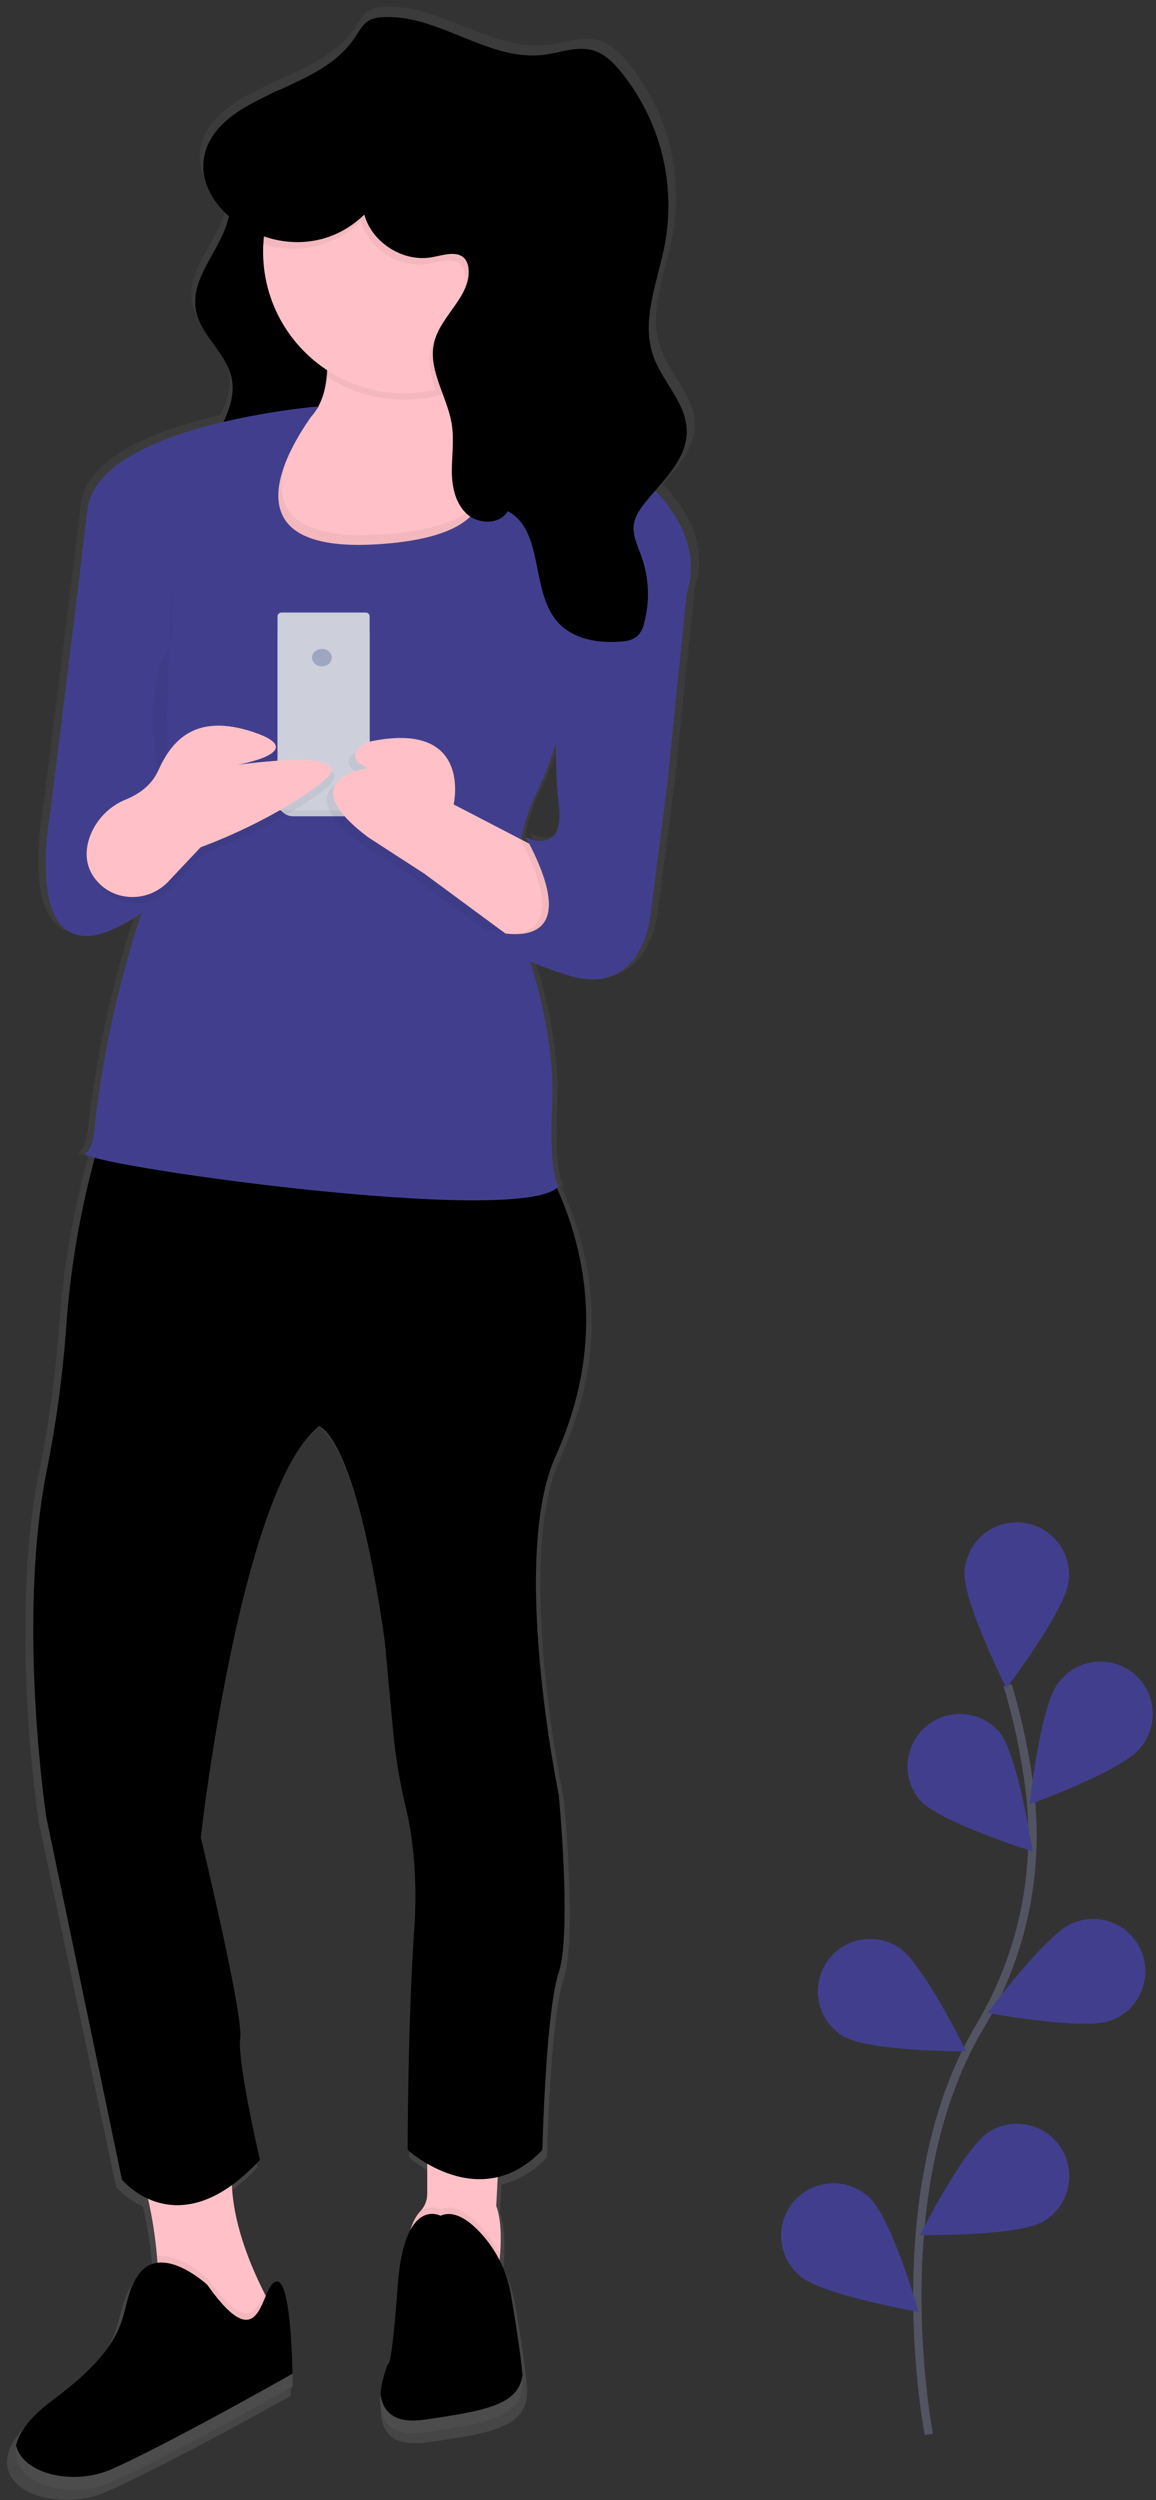 <svg xmlns="http://www.w3.org/2000/svg" width="148" height="320" viewBox="0 0 148 320"><rect x="0" y="0" width="148" height="320" fill="#333333" stroke="none"/><defs><linearGradient id="uo10tunnpa" x1="50.012%" x2="50.012%" y1="100.028%" y2="-.003%"><stop offset="0%" stop-color="gray" stop-opacity=".25"/><stop offset="54%" stop-color="gray" stop-opacity=".12"/><stop offset="100%" stop-color="gray" stop-opacity=".1"/></linearGradient></defs><g fill="none" fill-rule="evenodd"><g><g><g><path fill="url(#uo10tunnpa)" fill-rule="nonzero" d="M84.845 62.798c-.25-.28-.508-.561-.774-.842 2.031-2.307 4.138-4.678 4.117-7.646-.02-3.605-3.217-6.375-4.411-9.782-1.624-4.631.63-9.608 1.556-14.433 1.453-7.926-.696-16.088-5.863-22.266-.938-1.112-2.027-2.185-3.428-2.627-2.128-.67-4.386.26-6.603.534C62.126 6.642 55.477.334 48.13.898c-.486.018-.965.125-1.413.316-.95.455-1.468 1.461-2.052 2.324-2.284 3.369-6.115 5.053-9.926 6.758-.479.142-.935.352-1.354.624-1.144.534-2.27 1.09-3.335 1.722-7.2 4.265-6.153 10.236-1.91 13.92-.84 4.139-5.046 7.781-4.327 12.038.572 3.335 4.042 5.604 4.71 8.922.387 1.929-.222 3.764-1.072 5.588-8.054 1.865-17.155 5.305-17.866 11.368C8.348 75.03 4.63 104.176 4.63 104.176s-4.315 23.343 12.05 12.286l-.21.623c-2.952 8.942-4.966 18.166-6.01 27.525-.165 1.394-.501 2.488-1.107 2.846-.219.13.215.337 1.16.594-.104.392-.222.783-.323 1.179-1.798 6.825-2.947 13.805-3.432 20.847-.461 6.236-1.321 12.437-2.574 18.564-3.877 19.529 0 44.582 0 44.582l8.462 39.882 1.447 6.817c.956 1.058 2.124 1.902 3.428 2.476.566 2.444.96 4.924 1.177 7.423.021.278.042.56.059.843-1.03.127-1.953.701-2.523 1.57-3.016 4.244.42 7.642-11.2 16.135-3.007 2.194-4.454 4.19-4.824 5.895-.395 1.823.463 3.301 1.998 4.299.262.169.534.32.816.455.143.067.283.132.42.193.149.062.302.12.459.173h.025l.45.143h.033l.484.126h.042l.454.097h.06l.5.085h.054l.455.054h.088l.509.038h1.207l.454-.025h.122l.513-.05h.059l.458-.068.127-.021.508-.097h.05l.464-.114.13-.033c.168-.047.332-.093.5-.148h.03l.467-.164.126-.046c.164-.063.324-.126.483-.198 7.756-3.398 23.695-12.312 23.695-12.312v-.286-.122-.11-.269-.321-.206-.37c-.046-3.659-.425-12.198-2.107-11.865-.576.113-.967.922-1.367 1.852l-.197-.379c-1.64-3.17-4.017-8.61-4.248-13.928 1.325-.96 2.552-2.05 3.663-3.251 0 0-.866-3.65-1.602-7.503-.64-3.34-1.182-6.826-.984-8.207.42-2.972-5.17-25.899-5.17-25.899s.577-5.053 1.738-12.055c2.254-13.625 6.691-34.678 13.31-40.632.156-.135.308-.27.463-.387 0 0 4.74.842 8.618 27.596l1.123 11.911c.325 3.3.887 6.572 1.682 9.79.765 3.17 1.585 8.476 1.08 15.66-.491 7.023-.702 15.288-.79 21.09-.067 4.375-.067 7.352-.067 7.352.802.679 1.668 1.278 2.586 1.79v3.894c-.01.827-.334 1.62-.908 2.215-.61.688-1.055 1.508-1.3 2.396-.753 1.355-1.388 3.558-1.653 7.099-.84 11.465-1.29 10.19-1.29 10.19-.495 1.239-.823 2.539-.976 3.865-.026.248-.038.497-.047.75v.627c0 .056.007.14.021.252 0 .076.01.152.03.228 0 .054 0 .109.025.16.025.05.038.202.063.303l.034.13c.03.106.059.207.092.308l.034.092c.034.093.071.183.114.27l.037.08c.05.1.106.202.169.299l.05.08c.064.096.132.189.206.278l.055.063c.081.093.168.182.26.265l.03.025c.095.083.195.16.299.232l.046.034c.114.074.232.141.353.202l.072.038c.137.062.277.117.42.164l.072.02c.157.053.317.096.48.131.167.034.344.063.53.08h.075c.185 0 .378.03.58.03h.858c.236 0 .484-.042.74-.08 9.047-1.263 13.357-2.105 12.924-7.217-.26-3.07-.988-7.529-1.526-10.59-.273-1.553-.775-3.057-1.49-4.463.023-.239.044-.484.064-.737.156-2.105.147-4.631-.492-6.286l.198-3.718c2.238-.57 4.262-1.784 5.82-3.49 0 0 .063-2.755.252-6.41.286-5.641.842-13.427 1.901-16.517 1.725-5.095 0-22.927 0-22.927s-6.464-30.569-.42-43.731c5.32-11.609 5.274-23.226.156-34.527.1-.08.192-.17.273-.27 0 0-1.291-.842-.841-10.614.328-7.453-1.85-15.159-2.902-18.375 1.644.706 3.33 1.313 5.047 1.819 9.887 2.951 10.75-8.106 10.75-8.106l2.153-16.56 2.557-24.662c.698-1.936 1.636-6.779-3.331-12.442zM41.047 46.44c0 .274-.03.547-.059.817-.08.878-.265 1.743-.55 2.577.294-1.127.473-2.281.533-3.444l.076.05zm26.046 60.275c.151.282.298.551.42.842L66.424 107c.403-2.002 1.056-3.946 1.943-5.785 1.07-2.14 1.951-4.371 2.633-6.666-.03 2.651.097 5.302.382 7.937.88 6.775-4.29 4.228-4.29 4.228z" transform="translate(-935 -458) translate(935 458) translate(.777)"/><path fill="#000" fill-rule="nonzero" d="M30.558 14.406c-1.375.939-2.818 2.025-3.306 3.621-.79 2.573 1.195 5.154 1.388 7.84.358 4.88-5.156 8.914-4.344 13.744.555 3.309 3.945 5.557 4.597 8.842.95 4.8-4.244 9.031-3.836 13.895.219 2.598 2.023 4.804 4.067 6.412 2.873 2.253 6.313 3.666 9.938 4.085-.24-4.173-3.335-7.975-2.801-12.123.366-2.842 2.364-5.17 3.52-7.793 2.031-4.607 1.38-9.937.164-14.822-1.215-4.884-2.978-9.713-3.066-14.737-.055-3.031 1.367-7.482.324-10.358-1.266-3.499-4.286-.219-6.645 1.394z" transform="translate(-935 -458) translate(935 458) translate(.777)"/><path fill="#FFC1C7" fill-rule="nonzero" d="M34.591 296.225l-3.785 3.79s-13.458 7.157-11.776-2.527c.46-2.879.558-5.804.29-8.708-.347-4.052-1.15-8.052-2.392-11.924l12.616-2.526c-2.102 6.602 1.359 14.914 3.516 19.145.863 1.706 1.531 2.75 1.531 2.75zM63.249 288.566c-.095 1.297-.255 2.588-.48 3.87 0 0-10.514 7.157-11.355-.843-.547-5.213.69-7.579 1.623-8.573.56-.593.876-1.377.884-2.193v-9.445l9.252 2.948-.42 8c.639 1.663.647 4.147.496 6.236z" transform="translate(-935 -458) translate(935 458) translate(.777)"/><path fill="#000" fill-rule="nonzero" d="M34.591 296.225l-3.785 3.79s-13.458 7.157-11.776-2.527c.46-2.879.558-5.804.29-8.708 2.944-.42 6.44 2.813 6.44 2.813 4.928 6.964 6.257 4.329 7.3 1.882.863 1.706 1.531 2.75 1.531 2.75z" opacity=".05" transform="translate(-935 -458) translate(935 458) translate(.777)"/><path fill="#000" fill-rule="nonzero" d="M25.76 292.435s-5.889-5.474-8.832-1.263c-2.944 4.21.42 7.58-10.935 16-11.356 8.421 0 13.895 7.57 10.527 7.57-3.369 23.131-12.21 23.131-12.21s0-13.896-2.103-13.475c-2.103.421-1.682 10.527-8.832.421z" transform="translate(-935 -458) translate(935 458) translate(.777)"/><path fill="#000" fill-rule="nonzero" d="M63.249 288.566c-.095 1.297-.255 2.588-.48 3.87 0 0-10.514 7.157-11.355-.843-.547-5.213.69-7.579 1.623-8.573.745-.56 1.738-.663 2.583-.27 1.682-.749 3.532.502 5.046 2.106 1.045 1.098 1.916 2.349 2.583 3.71z" opacity=".05" transform="translate(-935 -458) translate(935 458) translate(.777)"/><path fill="#000" fill-rule="nonzero" d="M55.62 283.593s-4.627-2.526-5.468 8.842c-.84 11.369-1.261 10.106-1.261 10.106s-4.206 10.105 4.626 8.842 13.037-2.105 12.617-7.158c-.253-3.044-.968-7.47-1.493-10.501-.504-2.999-1.88-5.782-3.958-8-1.526-1.634-3.381-2.88-5.063-2.131zM70.76 229.697s1.682 17.685 0 22.738c-1.022 3.065-1.577 10.787-1.855 16.383-.185 3.621-.248 6.354-.248 6.354-7.99 8.421-17.243 0-17.243 0s0-2.948.067-7.293c.089-5.756.295-13.954.774-20.918.492-7.124-.307-12.383-1.056-15.529-.772-3.192-1.317-6.436-1.631-9.705l-1.098-11.815c-3.785-26.527-8.411-27.369-8.411-27.369-.152.118-.299.249-.45.383-6.464 5.895-10.796 26.784-12.996 40.296-1.131 6.951-1.682 11.953-1.682 11.953s5.467 22.738 5.047 25.685c-.194 1.368.336 4.83.959 8.14.719 3.818 1.564 7.44 1.564 7.44-10.514 11.368-17.664 2.526-17.664 2.526l-1.413-6.763-8.26-39.554s-3.785-24.842 0-44.211c1.227-6.079 2.07-12.228 2.524-18.413.477-6.981 1.603-13.902 3.364-20.674.513-2.004 1.082-3.993 1.708-5.966 0 0 15.792-2.75 30.663-2.75 11.154 0 21.786 1.545 24.851 6.96.707 1.247 1.35 2.496 1.927 3.748 5.324 11.457 5.467 23.225.176 34.99-5.926 13.048.383 43.364.383 43.364z" transform="translate(-935 -458) translate(935 458) translate(.777)"/><path fill="#FFC1C7" fill-rule="nonzero" d="M35.432 76.853S13.142 54.116 29.965 55.8c3.815.383 6.397-.299 8.109-1.579 1.951-1.457 2.771-3.688 2.998-6.017.463-4.631-1.434-9.684-1.434-9.684s22.71-18.106 18.084 4.632c-.508 2.31-.803 4.663-.883 7.027-.075 4.825 1.51 6.674 3.735 7.432 3.751 1.284 9.328-.514 11.868 3.646 4.626 7.596-37.01 15.596-37.01 15.596z" transform="translate(-935 -458) translate(935 458) translate(.777)"/><path fill="#000" fill-rule="nonzero" d="M57.722 43.168c-.508 2.311-.803 4.663-.883 7.028-.605.21-1.221.385-1.846.526-4.79 1.082-9.814.17-13.92-2.526.462-4.632-1.435-9.684-1.435-9.684s22.71-18.08 18.084 4.656z" opacity=".05" transform="translate(-935 -458) translate(935 458) translate(.777)"/><path fill="#FFC1C7" fill-rule="nonzero" d="M69.078 32.22c0 10-8.097 18.106-18.085 18.106-9.987 0-18.084-8.106-18.084-18.105 0-.337 0-.674.03-1.006.557-9.778 8.78-17.339 18.557-17.067 9.778.273 17.568 8.28 17.582 18.073z" transform="translate(-935 -458) translate(935 458) translate(.777)"/><path fill="#000" fill-rule="nonzero" d="M35.432 76.853S13.142 54.116 29.965 55.8c3.815.383 6.397-.299 8.109-1.579-3.256 5.407-6.919 15.129 9.555 14.211 15.077-.842 14.82-6.855 12.945-10.804 3.751 1.284 9.328-.514 11.868 3.646 4.626 7.579-37.01 15.58-37.01 15.58z" opacity=".05" transform="translate(-935 -458) translate(935 458) translate(.777)"/><path fill="#000" fill-rule="nonzero" d="M70.76 153.065c-3.827 4.98-52.613-1.55-59.746-3.718.513-2.004 1.083-3.993 1.708-5.967 0 0 15.792-2.75 30.663-2.75 11.154 0 21.786 1.546 24.852 6.961.706 1.246 1.348 2.496 1.926 3.747.269 1.508.597 1.727.597 1.727z" opacity=".1" transform="translate(-935 -458) translate(935 458) translate(.777)"/><path fill="#413F8D" d="M40.059 52.01s-28.389 2.317-29.65 13.264c-1.207 10.468-4.837 39.369-4.837 39.369s-4.205 23.158 11.776 12.21l-.206.615c-2.882 8.875-4.848 18.022-5.867 27.298-.164 1.38-.488 2.467-1.08 2.825-2.104 1.263 56.355 9.684 60.56 4.21 0 0-1.26-.841-.84-10.526.42-9.684-3.365-19.79-3.365-19.79s-3.364-10.105 1.262-19.79c4.626-9.684 2.944-12.631 2.944-12.631l15.981-12.21s3.453-5.925-2.86-13.235c-3.827-4.368-9.23-7.034-15.022-7.41l-11.019-.8s12.079 13.01-10.632 14.274C24.494 70.946 40.06 52.01 40.06 52.01z" transform="translate(-935 -458) translate(935 458) translate(.777)"/><path fill="#000" fill-rule="nonzero" d="M21.133 75.169s.841 6.737-.841 8.842c-1.682 2.105-2.103 11.79 0 17.685" opacity=".05" transform="translate(-935 -458) translate(935 458) translate(.777)"/><path fill="#000" fill-rule="nonzero" d="M39.609 182.922c-6.464 5.895-10.796 26.784-12.996 40.295-3.062-18.808 9.673-49.941 9.673-49.941l3.323 9.646zM32.488 276.435c-10.514 11.369-17.663 2.526-17.663 2.526l-1.413-6.762c3.974 2.068 10.69 3.672 17.512-3.204.72 3.819 1.564 7.44 1.564 7.44zM68.905 268.818c-.185 3.621-.248 6.354-.248 6.354-7.99 8.421-17.243 0-17.243 0s0-2.948.067-7.293c3.47 2.206 9.707 4.636 17.424.94z" opacity=".1" transform="translate(-935 -458) translate(935 458) translate(.777)"/><g fill-rule="nonzero" transform="translate(-935 -458) translate(935 458) translate(.777) rotate(-90 69.616 34.86)"><rect width="25.34" height="11.79" fill="#CDD0DB" rx="2.001"/><rect width="25.34" height="11.79" fill="#000" opacity=".05" rx="2.001"/><rect width="25.34" height="11.79" x=".735" fill="#CDD0DB" rx=".485"/><ellipse cx="20.31" cy="5.684" fill="#9DA7C0" rx="1.118" ry="1.263"/></g><path fill="#000" fill-rule="nonzero" d="M11.065 108.155c.768-2.29 2.507-4.124 4.752-5.01 1.439-.599 3.192-1.685 4.08-3.668 1.657-3.676 4.6-7.466 12.17-4.94 7.571 2.527-2.102 4.211-2.102 4.211s17.243-2.526 10.514 2.527c-6.729 5.052-15.14 8-15.14 8l-4.143 4.391c-2.523 2.682-6.905 2.67-9.252-.185-1.052-1.288-1.607-3.023-.88-5.326z" opacity=".05" transform="translate(-935 -458) translate(935 458) translate(.777)"/><path fill="#FFC1C7" fill-rule="nonzero" d="M10.644 107.313c.769-2.29 2.508-4.124 4.753-5.011 1.438-.598 3.192-1.684 4.08-3.667 1.656-3.676 4.6-7.466 12.17-4.94 7.57 2.527-2.103 4.211-2.103 4.211s17.244-2.526 10.515 2.526c-6.73 5.053-15.14 8-15.14 8l-4.143 4.392c-2.524 2.682-6.906 2.67-9.253-.185-1.051-1.288-1.606-3.023-.879-5.326z" transform="translate(-935 -458) translate(935 458) translate(.777)"/><path fill="#000" fill-rule="nonzero" d="M69.919 116.012l-2.944 7.158-3.785-2.775-10.514-7.752-7.15-4.631c-10.094-7.58 0-8.843 0-8.843-3.785-1.684 0-3.368 0-3.368 13.458-2.948 10.935 8 10.935 8l8.525 4.425 2.83 1.47 2.103 6.316z" opacity=".05" transform="translate(-935 -458) translate(935 458) translate(.777)"/><path fill="#FFC1C7" fill-rule="nonzero" d="M70.76 115.17l-2.944 7.158-3.785-2.775-10.514-7.752-7.15-4.632c-10.093-7.579 0-8.842 0-8.842-3.785-1.684 0-3.368 0-3.368 13.458-2.948 10.935 8 10.935 8l8.525 4.425 2.83 1.47 2.103 6.316z" transform="translate(-935 -458) translate(935 458) translate(.777)"/><path fill="#000" fill-rule="nonzero" d="M70.76 115.17l-2.944 7.158-3.785-2.775c3.41.122 7.44-1.529 1.779-12.169l2.83 1.47 2.12 6.316z" opacity=".05" transform="translate(-935 -458) translate(935 458) translate(.777)"/><path fill="#413F8D" d="M86.32 72.643l.813 3.313-2.494 24.476-2.103 16.422s-.841 10.947-10.514 8c-9.673-2.948-10.514-5.895-10.514-5.895s13.878 4.632 5.046-11.79c0 0 5.047 2.527 4.206-4.21-.841-6.737 0-18.527 0-18.527l15.56-11.79z" transform="translate(-935 -458) translate(935 458) translate(.777)"/><path fill="#000" fill-rule="nonzero" d="M69.078 32.22c0 8.458-5.847 15.79-14.085 17.66-.606-1.751-1.035-3.495-.593-5.267.841-3.44 4.82-5.95 4.378-9.466-.043-.397-.188-.777-.42-1.103-.888-1.17-2.696-.59-4.135-.299-3.717.741-7.789-1.772-8.798-5.432-3.294 3.244-8.125 4.364-12.508 2.902.558-9.778 8.78-17.339 18.558-17.067 9.778.273 17.568 8.28 17.582 18.073h.02z" opacity=".05" transform="translate(-935 -458) translate(935 458) translate(.777)"/><path fill="#000" fill-rule="nonzero" d="M45.867 27.471c1.005 3.66 5.08 6.173 8.794 5.428 1.438-.286 3.246-.868 4.134.303.226.325.364.704.4 1.099.445 3.52-3.52 6.025-4.374 9.47-.88 3.545 1.682 6.968 2.25 10.577.298 1.974 0 3.987 0 5.983 0 1.996.47 4.143 1.951 5.474 1.48 1.33 4.206 1.355 5.202-.38 4.732 2.506 2.843 10.266 6.435 14.237 1.98 2.19 5.24 2.715 8.18 2.438.689-.011 1.358-.228 1.922-.624.486-.48.815-1.097.942-1.768.742-2.811.615-5.781-.366-8.518-.47-1.31-1.148-2.632-.971-4.009.134-1.077.778-2.016 1.46-2.863 2.258-2.804 5.34-5.516 5.32-9.12-.022-3.604-3.142-6.316-4.307-9.684-1.586-4.602.614-9.533 1.518-14.316 1.431-7.852-.66-15.937-5.72-22.106-.917-1.103-1.98-2.168-3.364-2.606-2.074-.665-4.282.26-6.448.53-7.15.897-13.63-5.36-20.805-4.8-.475.019-.943.126-1.38.316-.929.45-1.43 1.449-2.006 2.307-3.166 4.737-9.39 6.089-14.27 9.028-14.227 8.577 4.606 24.106 15.503 13.604z" transform="translate(-935 -458) translate(935 458) translate(.777)"/><path fill="#FFF" fill-rule="nonzero" d="M13.563 316.015c-4.916 2.185-11.423.644-12.276-3.007-1.03 4.826 6.661 7.192 12.276 4.69 7.57-3.368 23.131-12.21 23.131-12.21s0-.653-.02-1.684c-.455.27-15.654 8.872-23.111 12.21zM66.113 303.98c-.484 3.79-4.681 4.586-12.596 5.719-4.025.577-5.337-1.213-5.581-3.327-.265 2.708.505 5.735 5.58 5.01 8.833-1.262 13.038-2.104 12.618-7.157-.009-.08-.017-.164-.021-.244z" opacity=".3" transform="translate(-935 -458) translate(935 458) translate(.777)"/><path stroke="#535461" stroke-width="1.067" d="M118.145 311.577s-6.09-30.902 6.447-52.06c5.316-8.846 7.623-19.18 6.574-29.449-.54-4.872-1.526-9.683-2.944-14.375" transform="translate(-935 -458) translate(935 458) translate(.777)"/><path fill="#413F8D" d="M136.057 202.303c-.336 3.685-7.99 13.76-7.99 13.76s-5.687-11.3-5.346-14.99c.172-2.42 1.638-4.56 3.833-5.591 2.195-1.032 4.776-.795 6.747.62 1.97 1.414 3.023 3.785 2.752 6.197l.004.004zM145.204 223.735c-2.283 2.91-14.173 7.209-14.173 7.209s1.363-12.581 3.647-15.49c1.437-2 3.854-3.05 6.294-2.734 2.44.316 4.511 1.947 5.392 4.247.881 2.3.431 4.9-1.172 6.768h.012zM141.52 258.582c-3.44 1.356-15.868-.943-15.868-.943s7.52-10.173 10.96-11.529c2.235-.922 4.793-.567 6.693.93 1.9 1.496 2.846 3.901 2.476 6.293-.37 2.391-1.998 4.398-4.26 5.25zM132.802 284.317c-3.163 1.92-15.8 1.756-15.8 1.756s5.698-11.293 8.856-13.217c2.047-1.29 4.63-1.374 6.756-.22 2.126 1.153 3.466 3.364 3.505 5.785.04 2.421-1.229 4.675-3.317 5.896zM116.968 230.367c2.405 2.813 14.463 6.602 14.463 6.602s-1.893-12.514-4.294-15.322c-2.42-2.749-6.598-3.042-9.378-.658-2.78 2.384-3.132 6.56-.791 9.378zM107.152 260.599c3.133 1.962 15.775 1.966 15.775 1.966s-5.543-11.364-8.676-13.335c-2.03-1.308-4.605-1.421-6.742-.297-2.136 1.125-3.502 3.315-3.576 5.73-.073 2.416 1.158 4.684 3.223 5.936h-.004zM101.634 291.29c2.759 2.463 15.216 4.61 15.216 4.61s-3.546-12.147-6.309-14.61c-1.77-1.69-4.318-2.28-6.649-1.537-2.33.741-4.071 2.696-4.542 5.099-.47 2.402.405 4.87 2.284 6.438z" transform="translate(-935 -458) translate(935 458) translate(.777)"/></g></g></g></g></svg>